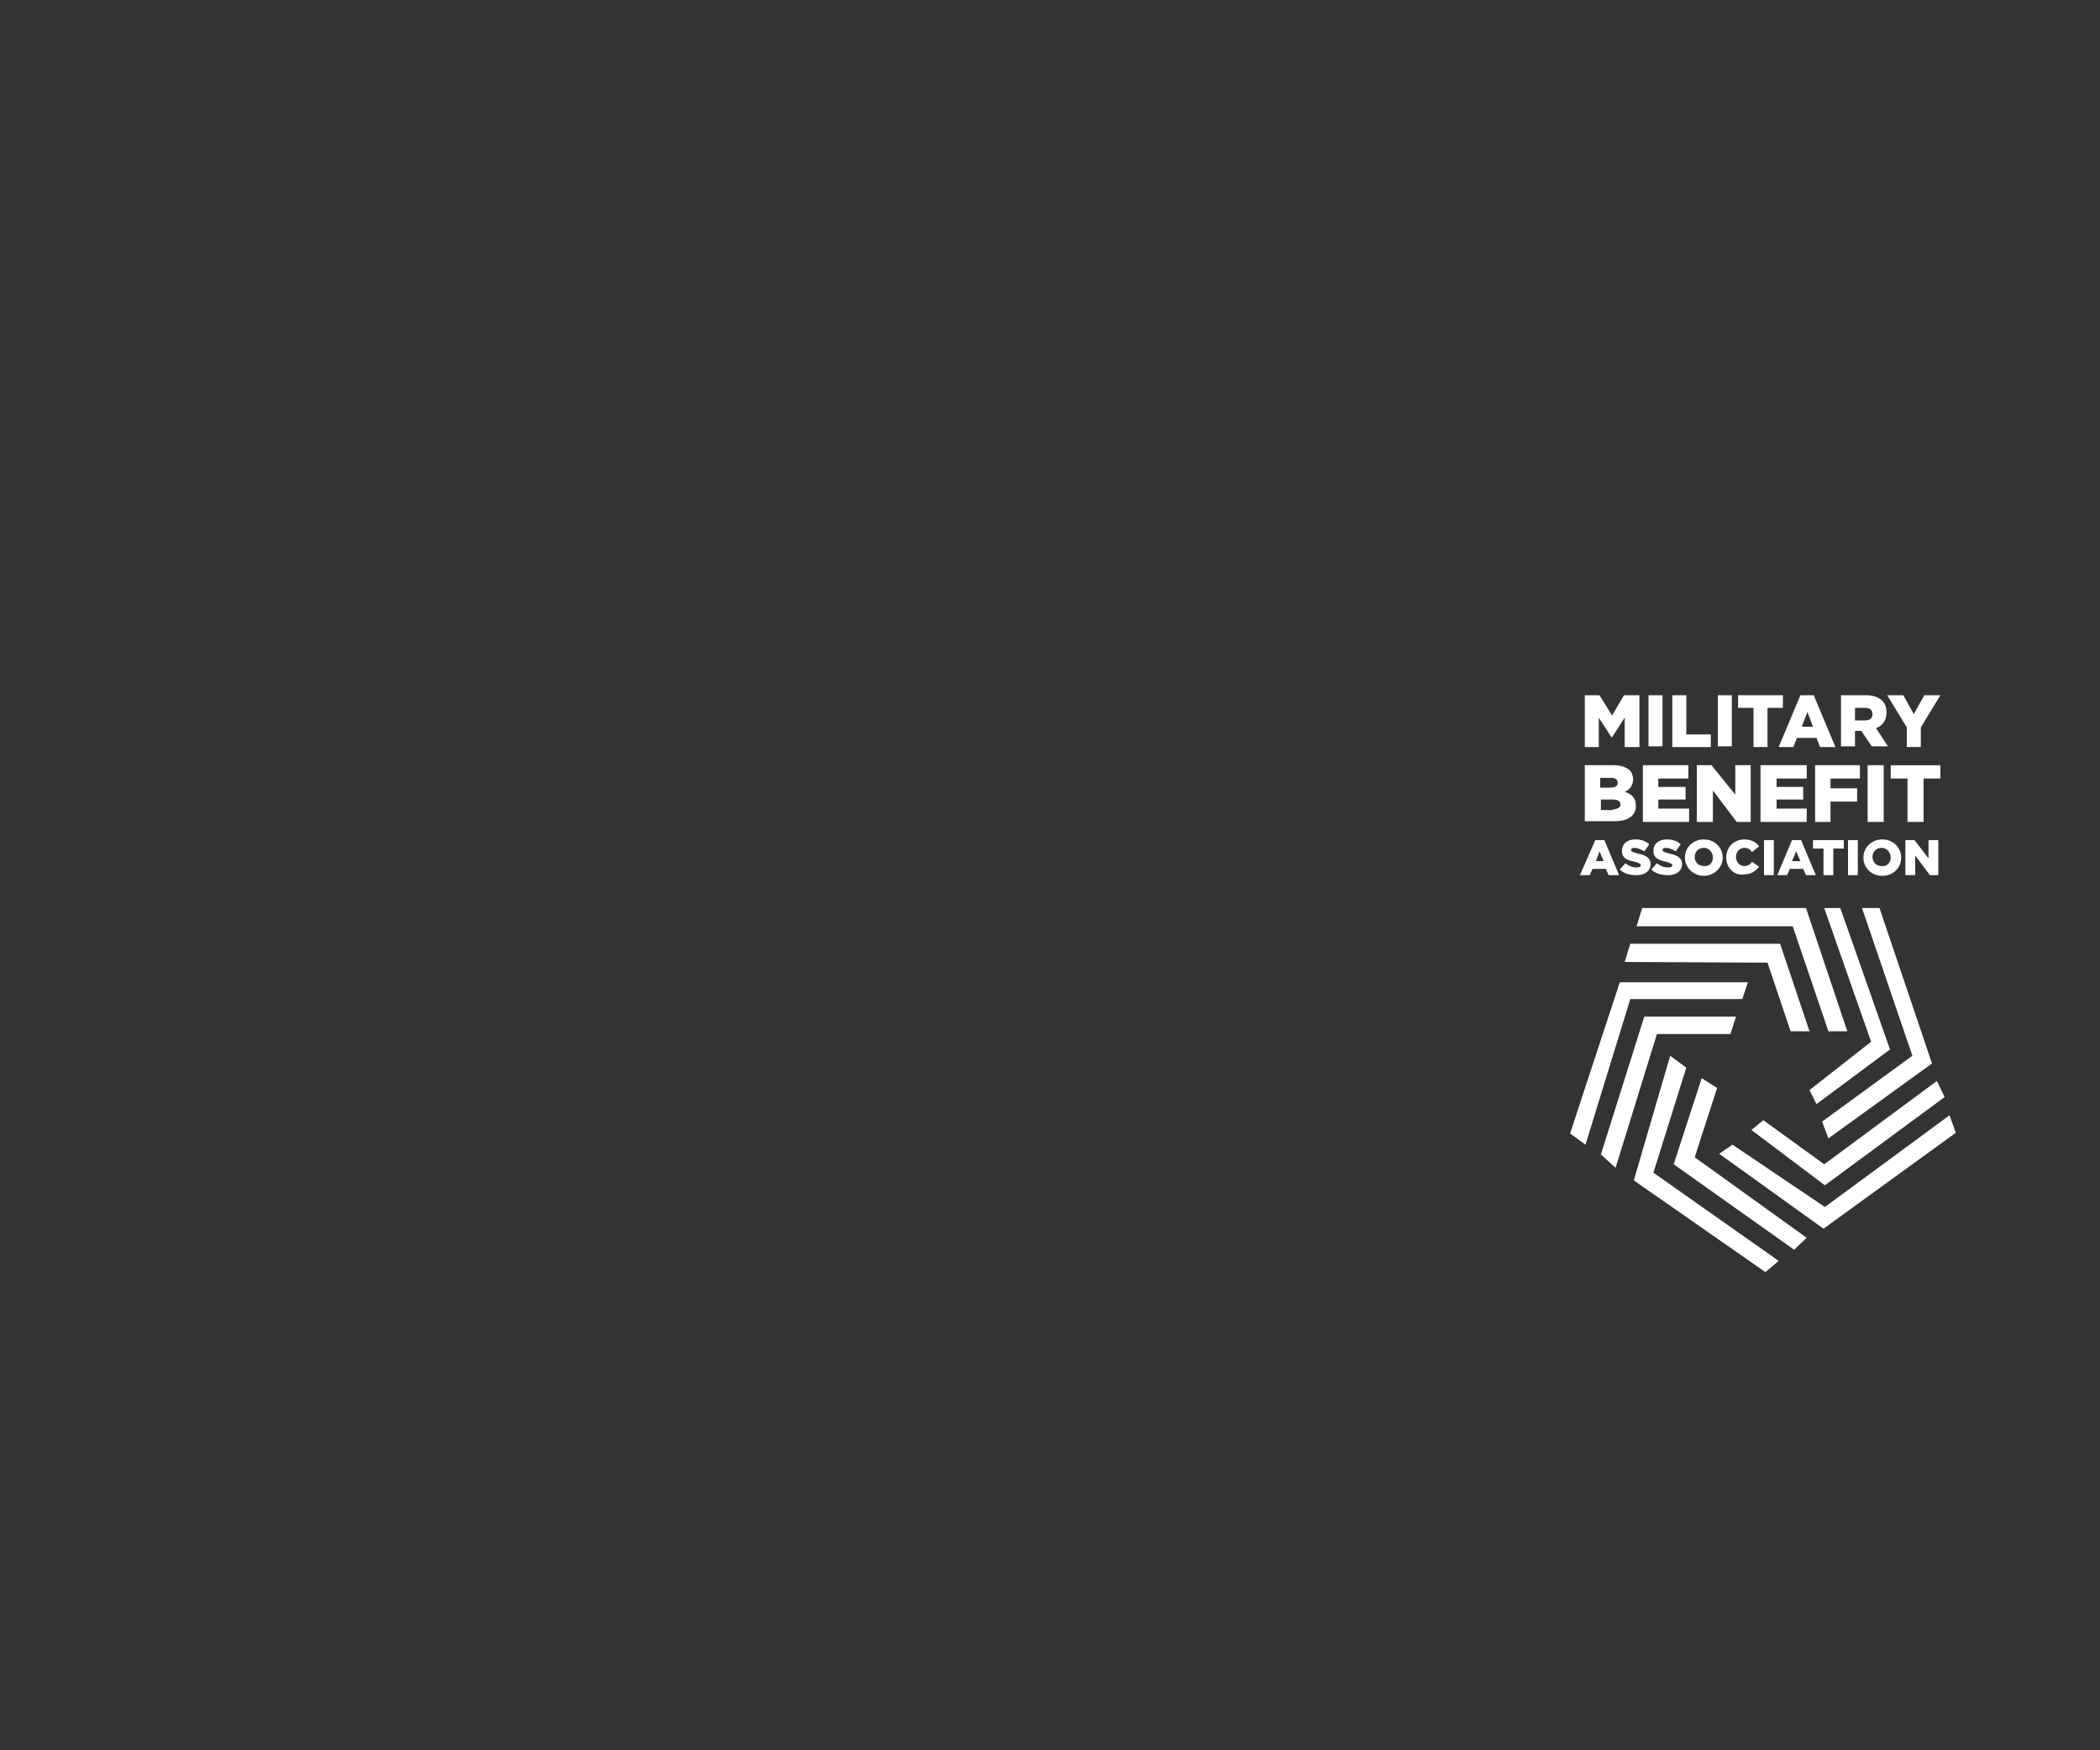 <svg id="Layer_1" xmlns="http://www.w3.org/2000/svg" viewBox="0 0 300 250"><rect x="0" y="0" width="300" height="250" fill="#333333" stroke="none"/><style>.st0{fill:#fff}.st1{fill:none}</style><path class="st0" d="M234.6 129.7H258l5.9 17.6h-2.7l-5.1-15h-22.3z"/><path class="st0" d="M232.9 134.8h21.4l4.2 12.5h-2.7l-3.3-9.8-20.4-.1z"/><path class="st0" d="M231.4 140.3l-7.1 21.6 2.2 1.6 6.4-20.8h16l.8-2.4z"/><path class="st0" d="M234.9 145.2H248l-.8 2.5h-10.5l-5.9 19.1-2.1-1.9z"/><path class="st0" d="M233.4 168.6l18.8 13.1 1.9-1.6-17.9-12.6 4.7-15-2.3-1.7z"/><path class="st0" d="M243.1 154l2.2 1.4-3.2 9.9 16 11.5-1.8 1.7-17.2-12.2z"/><path class="st0" d="M260.7 172.4l-13.2-8.9-1.9 1.3 14.9 10.7 18.9-13.7-.9-2.5z"/><path class="st0" d="M250.2 161.4l1.7-1.4 8.7 6.3 16.1-11.9 1.1 2.3-17.1 12.6z"/><path class="st0" d="M260.3 160.2l.9 2.4 14.8-10.7-7.5-22.2H266l7.2 21.1z"/><path class="st0" d="M260.6 129.7h2.3l7.1 20.2-10.5 7.8-1-2 8.8-6.9zM232 99.3l-1.7 2.9-1.8-2.9h-2.1v7.4h2v-4.2l1.8 2.8h.1l1.8-2.8v4.2h2.1v-7.4zM235.5 99.3h2v7.3h-2zM238.9 99.3v7.4h5.5v-1.8h-3.5v-5.6zM245.4 99.3h2v7.3h-2zM248.3 99.3v1.8h2.2v5.6h2v-5.6h2.2v-1.8zM258.2 101.7l.8 2.1h-1.6l.8-2.1zm-1-2.4l-3.1 7.4h2.1l.5-1.3h2.8l.5 1.3h2.2l-3.1-7.4h-1.9zM263 99.3h3.5c1.1 0 1.9.3 2.4.8.4.4.6 1 .6 1.7 0 1.1-.6 1.9-1.5 2.2l1.7 2.6h-2.3l-1.5-2.2h-.9v2.2h-2v-7.3zm3.4 3.6c.7 0 1.1-.3 1.1-.9 0-.6-.4-.9-1.1-.9H265v1.8h1.4zM272.4 103.9l-2.8-4.6h2.3l1.5 2.7 1.5-2.7h2.3l-2.8 4.6v2.8h-2zM226.4 109.3h4.2c1 0 1.7.3 2.2.7.3.3.5.8.5 1.3 0 .9-.5 1.5-1.2 1.8 1 .3 1.6.9 1.6 2 0 1.4-1.1 2.2-3.1 2.2h-4.2v-8zm3.6 3.2c.7 0 1.1-.2 1.1-.7 0-.4-.3-.7-1-.7h-1.5v1.4h1.4zm.4 3.1c.7 0 1.1-.3 1.1-.7 0-.4-.3-.7-1.1-.7h-1.7v1.5h1.7zM234.7 109.3h6.5v1.9h-4.3v1.2h3.9v1.8h-3.9v1.3h4.4v1.9h-6.6zM242.4 109.3h2.1l3.4 4.2v-4.2h2.2v8.1h-2l-3.4-4.5v4.5h-2.3zM251.5 109.3h6.6v1.9h-4.3v1.2h3.8v1.8h-3.8v1.3h4.3v1.9h-6.6zM259.3 109.3h6.4v1.9h-4.2v1.4h3.8v1.9h-3.8v2.9h-2.2zM266.8 109.3h2.3v8.1h-2.3zM272.5 111.2h-2.4v-1.9h7.1v1.9h-2.4v6.2h-2.3zM227.9 120h1.3l2.1 5h-1.5l-.4-.9h-1.9l-.4.9h-1.4l2.2-5zm1.2 3l-.6-1.4-.5 1.4h1.1zM231.4 124.2l.8-.9c.5.4 1 .6 1.6.6.4 0 .6-.1.6-.3 0-.2-.2-.3-.8-.5-1.1-.2-1.9-.5-1.9-1.6 0-.9.7-1.6 1.9-1.6.8 0 1.5.2 2 .7l-.7 1c-.5-.3-1-.5-1.4-.5-.3 0-.5.1-.5.3 0 .2.2.3.9.5 1.1.2 1.9.6 1.9 1.5 0 1-.8 1.6-2 1.6-1 0-1.8-.2-2.4-.8M235.9 124.2l.8-.9c.5.4 1 .6 1.6.6.4 0 .6-.1.6-.3 0-.2-.2-.3-.8-.5-1.1-.2-1.9-.5-1.9-1.6 0-.9.7-1.6 1.9-1.6.8 0 1.5.2 2 .7l-.7 1c-.5-.3-1-.5-1.4-.5-.3 0-.5.1-.5.3 0 .2.2.3.9.5 1.1.2 1.9.6 1.9 1.5 0 1-.8 1.6-2 1.6-.9 0-1.8-.2-2.4-.8M240.7 122.5c0-1.4 1.1-2.6 2.7-2.6 1.5 0 2.7 1.1 2.7 2.6 0 1.4-1.2 2.6-2.7 2.6-1.5 0-2.7-1.2-2.7-2.6m4 0c0-.7-.5-1.4-1.3-1.4s-1.3.6-1.3 1.3c0 .7.5 1.3 1.3 1.3.8.1 1.3-.5 1.3-1.2M246.6 122.5c0-1.5 1.1-2.6 2.6-2.6 1 0 1.7.4 2.1 1l-1 .8c-.3-.4-.6-.6-1.1-.6-.7 0-1.2.6-1.2 1.3 0 .7.5 1.3 1.2 1.3.5 0 .8-.2 1.1-.6l1 .7c-.5.6-1.1 1.1-2.2 1.1-1.3.2-2.5-.9-2.5-2.4M252 120h1.4v5H252zM256 120h1.3l2.1 5H258l-.4-.9h-1.9l-.4.9h-1.4l2.1-5zm1.2 3l-.6-1.4-.6 1.4h1.2zM260.5 121.2H259V120h4.4v1.2h-1.5v3.8h-1.4zM264 120h1.4v5H264zM266.2 122.5c0-1.4 1.1-2.6 2.7-2.6 1.5 0 2.7 1.1 2.7 2.6 0 1.4-1.1 2.6-2.7 2.6s-2.7-1.2-2.7-2.6m3.9 0c0-.7-.5-1.4-1.3-1.4s-1.3.6-1.3 1.3c0 .7.5 1.3 1.3 1.3.8.1 1.3-.5 1.3-1.2M272.2 120h1.3l2 2.6V120h1.4v5h-1.2l-2.1-2.8v2.8h-1.4z"/><path class="st1" d="M224.3 99.3h55.1v82.4h-55.1z"/></svg>